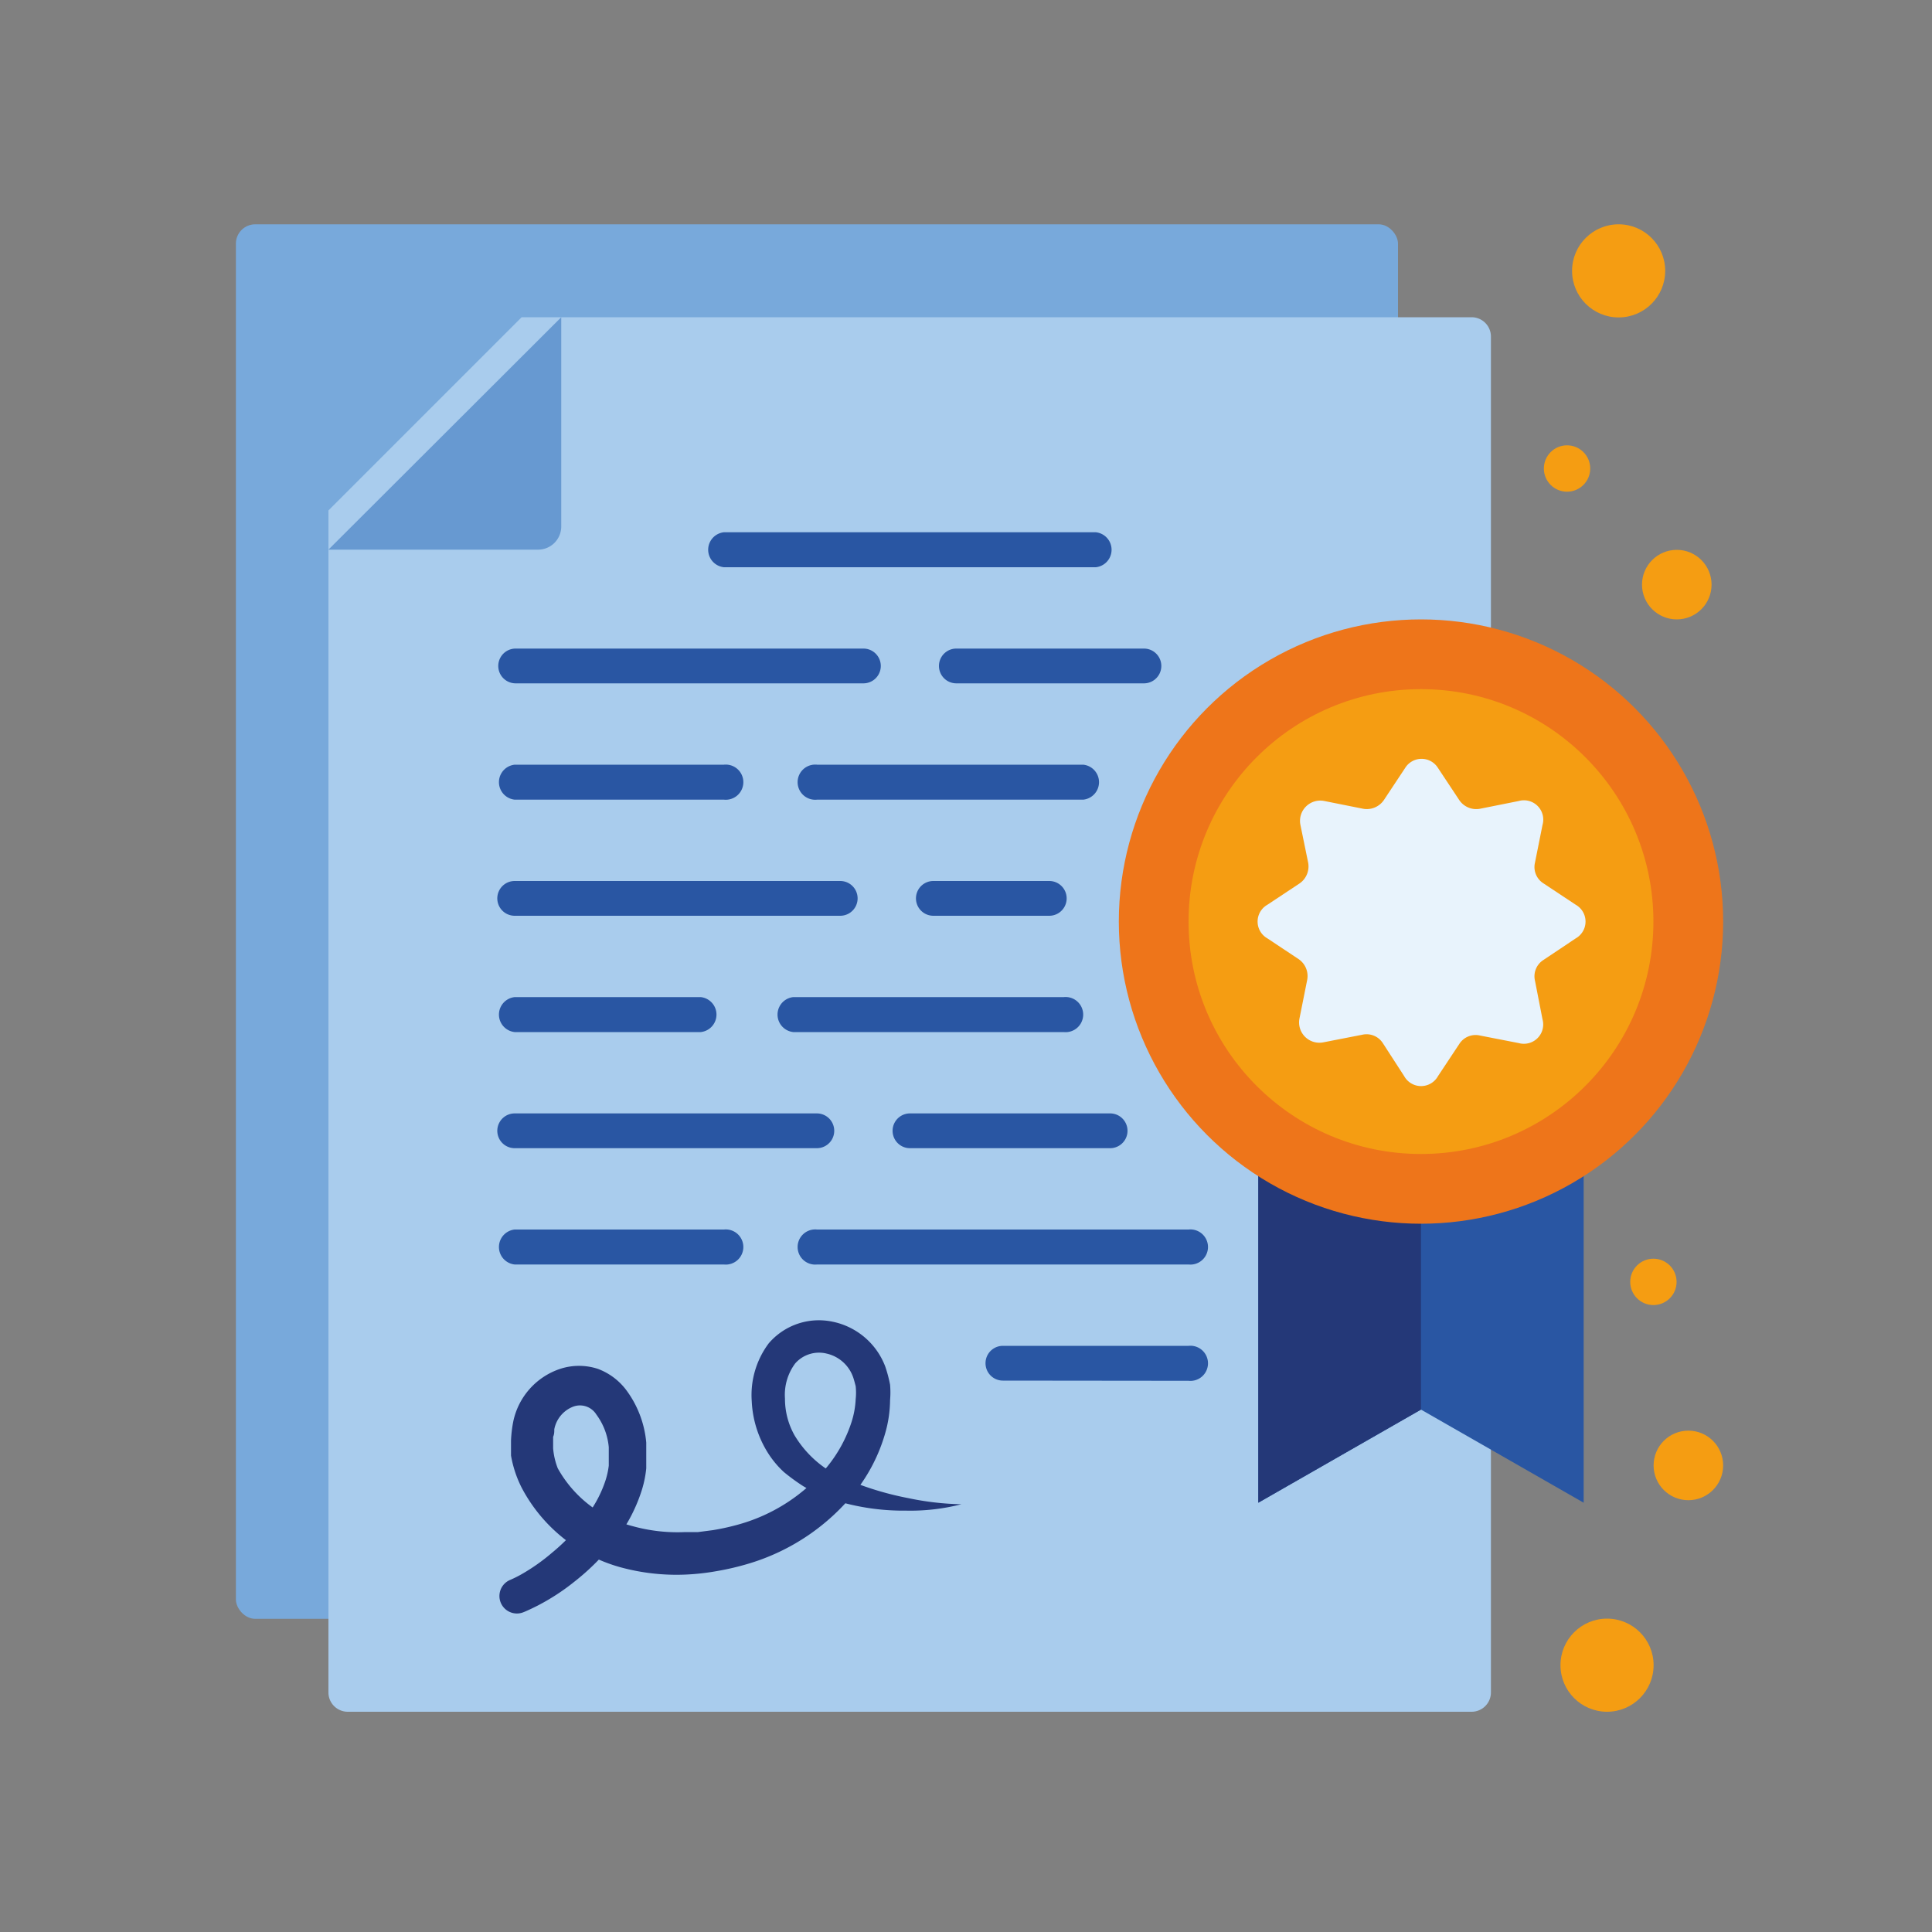 <svg id="Layer_1" data-name="Layer 1" xmlns="http://www.w3.org/2000/svg" viewBox="0 0 100 100"><rect x="0" y="0" width="100" height="100" fill="#808080" stroke="none"/><defs><style>.cls-1{fill:#78a9db;}.cls-2{fill:#a9cced;}.cls-3{fill:#6799d1;}.cls-4{fill:#2956a3;}.cls-5{fill:#243878;}.cls-6{fill:#ee751a;}.cls-7{fill:#f59d12;}.cls-8{fill:#e8f3fc;}</style></defs><title>icon</title><rect class="cls-1" x="12.21" y="11.61" width="60.15" height="72.18" rx="1"/><path class="cls-2" d="M76.17,16.42H27l-10,10V87.6a1,1,0,0,0,1,1H76.17a1,1,0,0,0,1-1V17.42A1,1,0,0,0,76.17,16.42Z"/><path class="cls-3" d="M17,28.45H27.85a1.2,1.2,0,0,0,1.2-1.2V16.42Z"/><path class="cls-4" d="M56.72,29.36H37.47a.91.91,0,0,1,0-1.81H56.72a.91.91,0,0,1,0,1.81Z"/><path class="cls-4" d="M59.21,35.37H49.5a.9.9,0,0,1,0-1.8h9.71a.9.9,0,0,1,0,1.8Z"/><path class="cls-4" d="M44.69,35.37h-18a.9.9,0,1,1,0-1.8h18a.9.9,0,0,1,0,1.8Z"/><path class="cls-4" d="M56.07,41.39H42.29a.91.91,0,1,1,0-1.81H56.07a.91.91,0,0,1,0,1.81Z"/><path class="cls-4" d="M37.47,41.39H26.64a.91.91,0,0,1,0-1.81H37.47a.91.91,0,1,1,0,1.81Z"/><path class="cls-4" d="M54.31,47.4h-6a.9.9,0,0,1,0-1.8h6a.9.9,0,0,1,0,1.8Z"/><path class="cls-4" d="M43.49,47.4H26.64a.9.9,0,0,1,0-1.8H43.49a.9.9,0,0,1,0,1.8Z"/><path class="cls-4" d="M55.06,53.42h-14a.91.91,0,0,1,0-1.81h14a.91.91,0,1,1,0,1.81Z"/><path class="cls-4" d="M36.27,53.42H26.64a.91.91,0,0,1,0-1.81h9.63a.91.91,0,0,1,0,1.81Z"/><path class="cls-4" d="M57.46,59.43H47.1a.9.9,0,1,1,0-1.8H57.46a.9.9,0,1,1,0,1.8Z"/><path class="cls-4" d="M42.28,59.43H26.64a.9.9,0,0,1,0-1.8H42.28a.9.9,0,1,1,0,1.8Z"/><path class="cls-4" d="M61.52,65.45H42.29a.91.91,0,1,1,0-1.81H61.52a.91.91,0,1,1,0,1.81Z"/><path class="cls-4" d="M37.47,65.45H26.64a.91.91,0,0,1,0-1.81H37.47a.91.91,0,1,1,0,1.81Z"/><path class="cls-4" d="M51.91,71.46a.9.9,0,1,1,0-1.8h9.61a.91.91,0,1,1,0,1.81Z"/><polygon class="cls-4" points="81.97 77.78 73.55 72.96 65.13 77.78 65.13 53.72 81.97 53.72 81.97 77.78"/><polygon class="cls-5" points="73.55 72.96 65.13 77.78 65.13 53.72 73.55 53.72 73.55 72.96"/><circle class="cls-6" cx="73.55" cy="47.7" r="15.64"/><circle class="cls-7" cx="73.55" cy="47.7" r="12.03"/><path class="cls-8" d="M74.43,39.75l1.1,1.66a1.06,1.06,0,0,0,1.08.45l2-.4a1,1,0,0,1,1.23,1.24l-.39,1.95a1,1,0,0,0,.45,1.08l1.66,1.1a1,1,0,0,1,0,1.74l-1.66,1.11a1,1,0,0,0-.45,1.08l.39,2a1,1,0,0,1-1.23,1.23l-2-.39a1,1,0,0,0-1.08.44l-1.1,1.66a1,1,0,0,1-1.75,0L71.58,54a1,1,0,0,0-1.08-.44l-2,.39a1.05,1.05,0,0,1-1.24-1.23l.4-2a1.06,1.06,0,0,0-.45-1.08L65.6,48.57a1,1,0,0,1,0-1.74l1.66-1.1a1.07,1.07,0,0,0,.45-1.08l-.4-1.95a1.05,1.05,0,0,1,1.24-1.24l2,.4a1.07,1.07,0,0,0,1.08-.45l1.1-1.66A1,1,0,0,1,74.43,39.75Z"/><path class="cls-5" d="M49.76,77.86a10.59,10.59,0,0,1-2.86.33,12,12,0,0,1-3.33-.43,7.79,7.79,0,0,1-2-.84,10.35,10.35,0,0,1-1-.73,4.93,4.93,0,0,1-.83-1,5.49,5.49,0,0,1-.83-2.66,4.47,4.47,0,0,1,.88-3,3.42,3.42,0,0,1,3.3-1.12,3.71,3.71,0,0,1,2.73,2.32,7,7,0,0,1,.25.94,4.61,4.61,0,0,1,0,.8,6.35,6.35,0,0,1-.26,1.74,8.82,8.82,0,0,1-1.54,3,11.14,11.14,0,0,1-5.51,3.72,13.89,13.89,0,0,1-1.66.39,12.13,12.13,0,0,1-1.62.18,11,11,0,0,1-3.37-.38A8.26,8.26,0,0,1,27,77a5.89,5.89,0,0,1-.55-1.66v0l0-.12v-.31l0-.35a6.51,6.51,0,0,1,.12-1,3.66,3.66,0,0,1,2.43-2.71,3.14,3.14,0,0,1,1.94,0,3.26,3.26,0,0,1,1.46,1.08,5.34,5.34,0,0,1,1.05,2.74l0,.33v.64l0,.36a5.65,5.65,0,0,1-.29,1.31,8.37,8.37,0,0,1-1,2,12,12,0,0,1-2.42,2.55,11.35,11.35,0,0,1-1.9,1.24c-.47.24-.75.35-.75.35h0a.9.9,0,0,1-.67-1.68,5.87,5.87,0,0,0,.58-.29,10.12,10.12,0,0,0,1.56-1.1,10.5,10.5,0,0,0,2-2.18,6.17,6.17,0,0,0,.77-1.54,4.06,4.06,0,0,0,.18-.8c0-.07,0-.12,0-.19V75.1c0-.07,0,.08,0,.06l0-.25a3.33,3.33,0,0,0-.64-1.69,1,1,0,0,0-1.18-.42,1.57,1.57,0,0,0-1,1.18c0,.14,0,.25-.06.39l0,.6A3.66,3.66,0,0,0,28.87,76a6.21,6.21,0,0,0,3.9,3,8.66,8.66,0,0,0,2.69.3c.22,0,.42,0,.67,0l.77-.1a12.25,12.25,0,0,0,1.35-.3,9.09,9.09,0,0,0,4.58-3,7.14,7.14,0,0,0,1.25-2.31,4.53,4.53,0,0,0,.21-1.17,3.14,3.14,0,0,0,0-.67s-.08-.32-.13-.46a1.9,1.9,0,0,0-1.38-1.23,1.64,1.64,0,0,0-1.62.51,2.72,2.72,0,0,0-.53,1.82,3.85,3.85,0,0,0,.5,1.91A5.52,5.52,0,0,0,44,76.65a15.89,15.89,0,0,0,3,.89A14.69,14.69,0,0,0,49.76,77.86Z"/><circle class="cls-7" cx="86.79" cy="30.26" r="1.8"/><circle class="cls-7" cx="87.39" cy="75.85" r="1.8"/><circle class="cls-7" cx="85.58" cy="66.35" r="1.2"/><circle class="cls-7" cx="83.18" cy="86.19" r="2.41"/><circle class="cls-7" cx="81.11" cy="24.25" r="1.2"/><circle class="cls-7" cx="83.78" cy="14.02" r="2.41"/></svg>